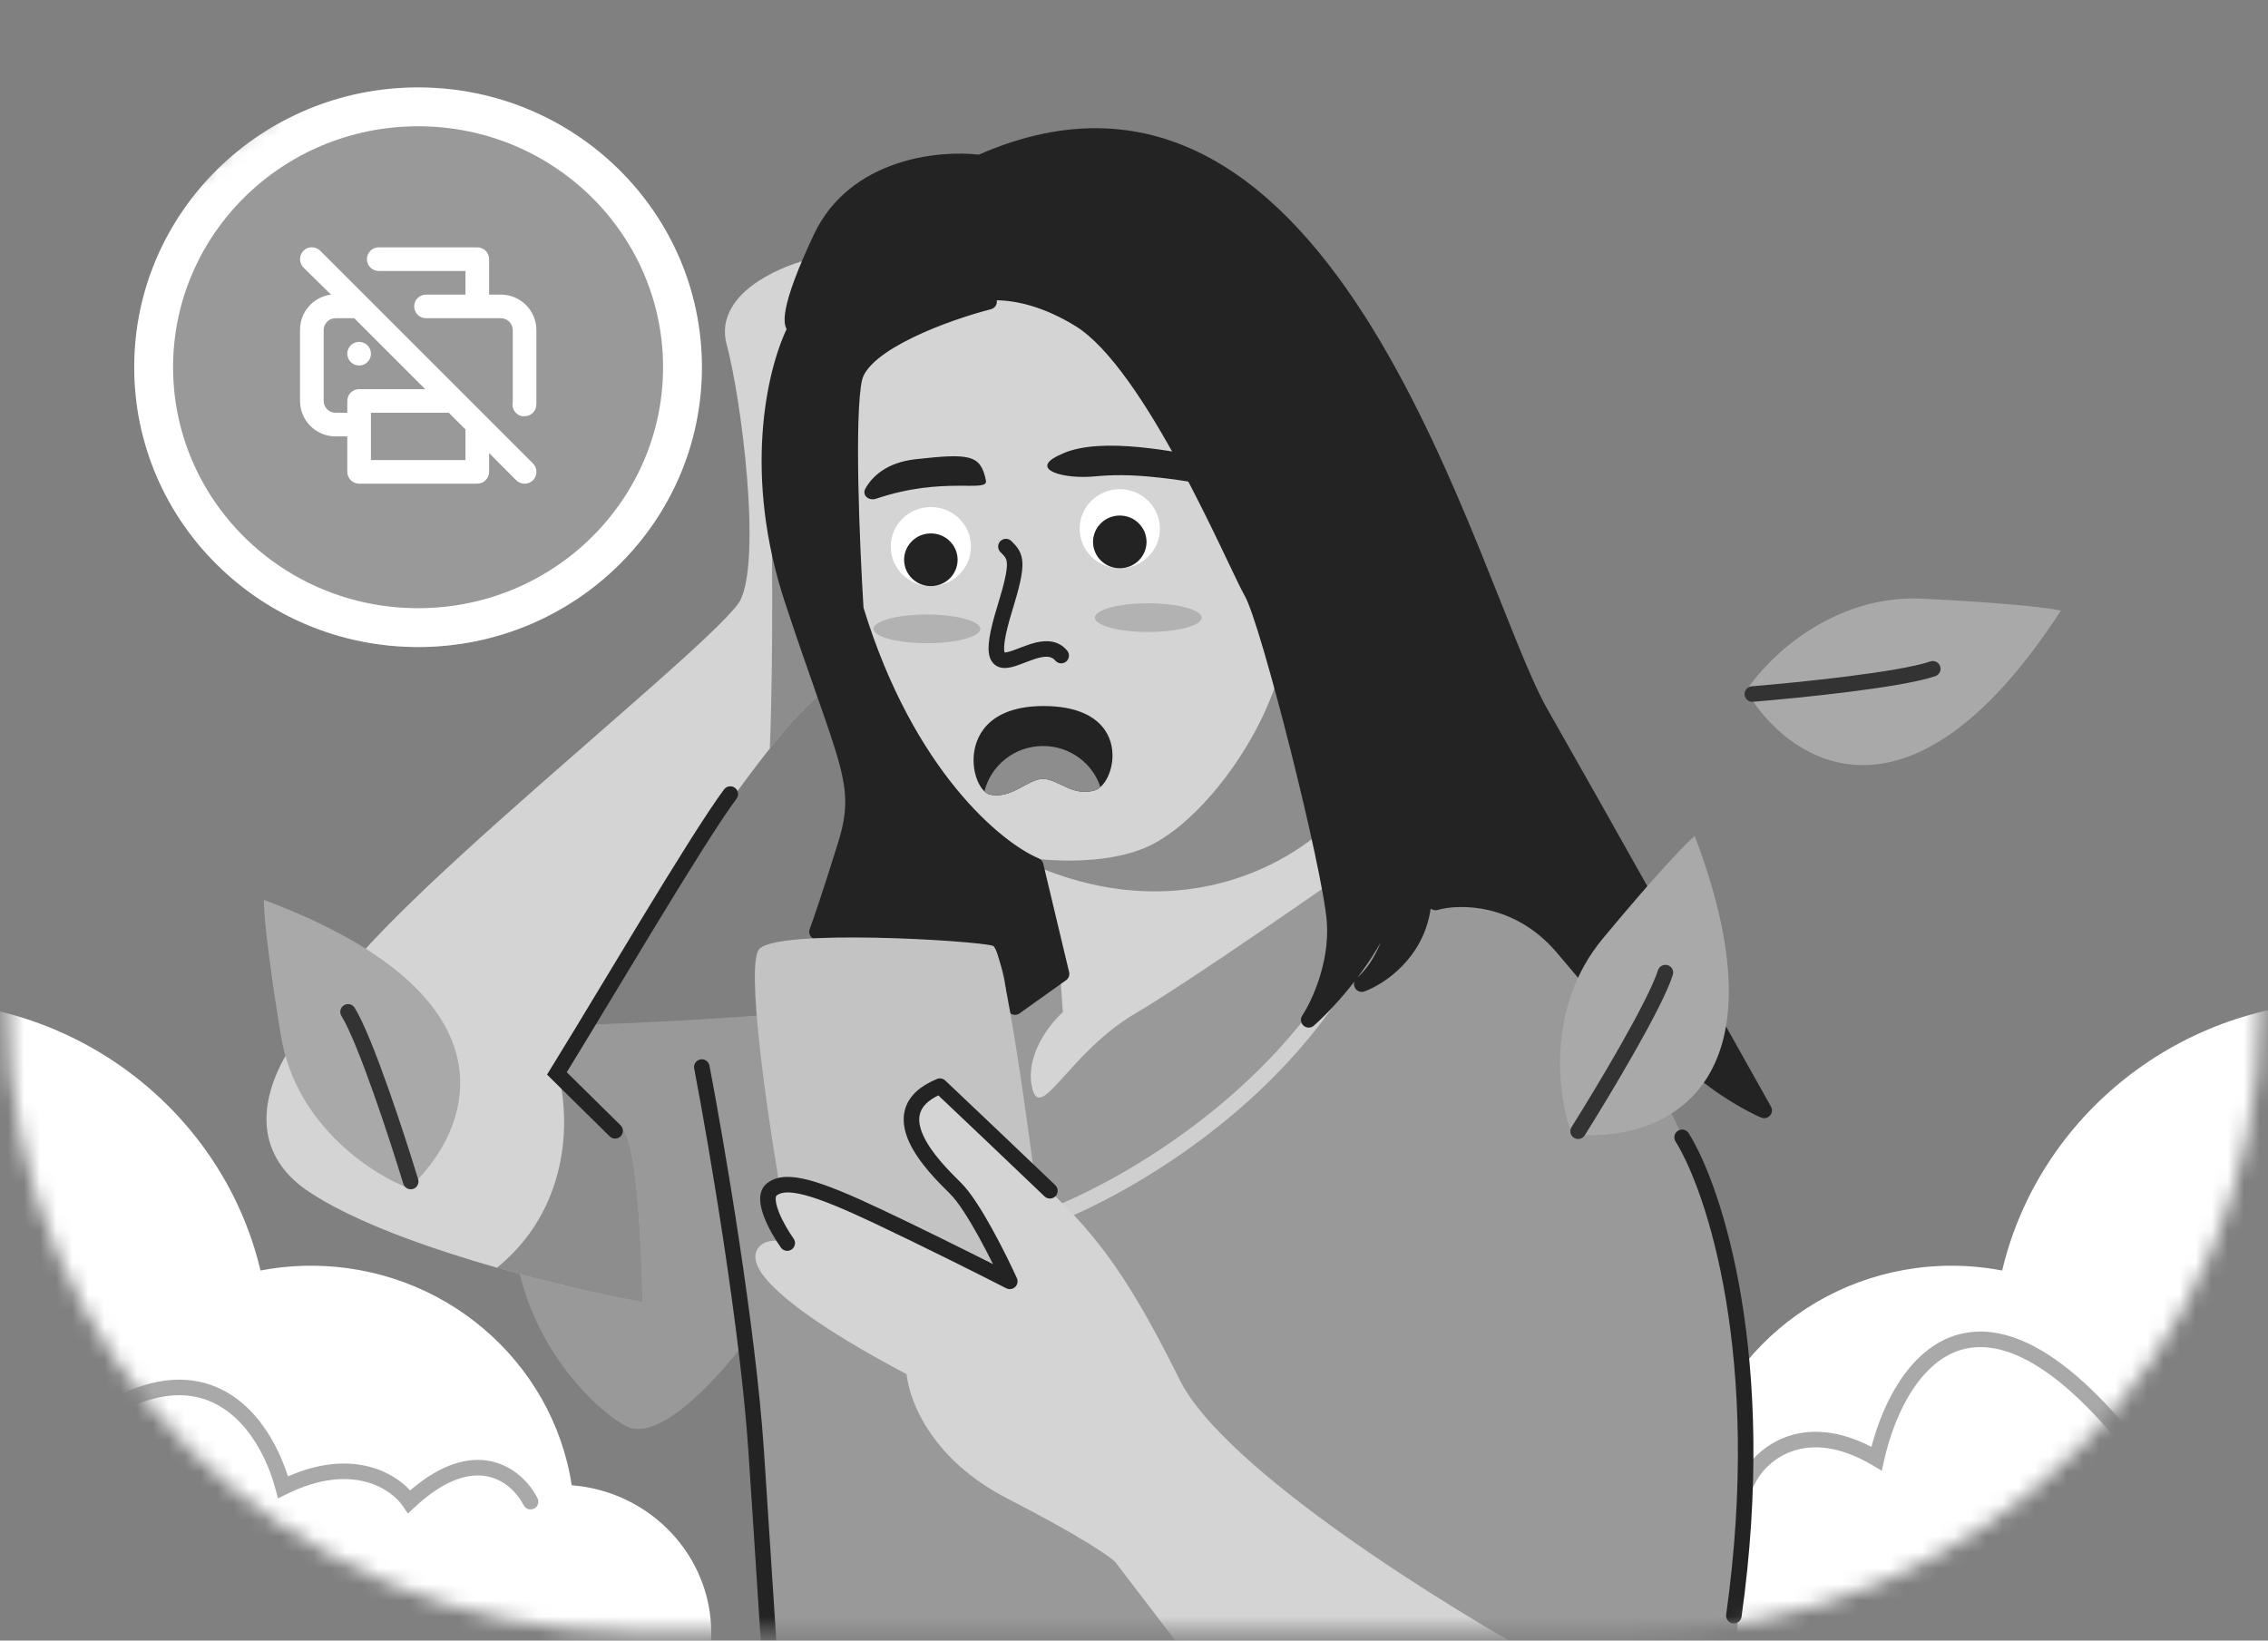 <svg width="141" height="102" viewBox="0 0 141 102" fill="none" xmlns="http://www.w3.org/2000/svg">
<rect x="0" y="0" width="141" height="102" fill="#808080" stroke="none"/>
<mask id="mask0_5388_34944" style="mask-type:alpha" maskUnits="userSpaceOnUse" x="0" y="0" width="141" height="102">
<path d="M0.5 38.647C0.5 17.303 17.803 0 39.147 0H101.852C123.197 0 140.5 17.303 140.5 38.647V62.802C140.5 84.146 123.197 101.449 101.852 101.449H39.147C17.803 101.449 0.5 84.146 0.5 62.802V38.647Z" fill="#EEEEEF"/>
</mask>
<g mask="url(#mask0_5388_34944)">
<path d="M-41.138 98.885C-41.138 92.356 -35.729 87.062 -29.059 87.062C-28.436 87.062 -27.821 87.108 -27.223 87.198C-27.39 86.123 -27.479 85.021 -27.479 83.9C-27.476 71.943 -17.574 62.248 -5.355 62.248C5.137 62.248 13.924 69.399 16.196 78.993C17.212 78.8 18.258 78.695 19.331 78.695C27.552 78.695 34.359 84.619 35.543 92.344C40.4 92.723 44.22 96.698 44.22 101.55C44.22 106.652 39.994 110.79 34.782 110.79C34.019 110.79 33.278 110.7 32.568 110.532C31.866 110.7 31.135 110.79 30.383 110.79H-29.61C-31.294 110.79 -32.875 110.344 -34.237 109.569C-38.317 107.67 -41.138 103.601 -41.138 98.885Z" fill="white"/>
<path fill-rule="evenodd" clip-rule="evenodd" d="M11.926 86.805C14.728 87.235 16.44 90.002 17.13 92.593L17.282 93.164L17.811 92.901C21.942 90.853 24.373 92.642 25.041 93.635L25.357 94.106L25.771 93.719C27.753 91.869 29.283 91.57 30.347 91.803C31.436 92.042 32.195 92.873 32.553 93.584C32.673 93.822 32.964 93.918 33.202 93.797C33.44 93.677 33.536 93.387 33.416 93.148C32.97 92.263 32.009 91.179 30.554 90.859C29.164 90.554 27.458 90.975 25.499 92.665C24.344 91.409 21.722 90.117 17.902 91.792C17.086 89.22 15.238 86.336 12.073 85.85C10.378 85.589 8.386 86.036 6.093 87.479C3.802 88.919 1.184 91.368 -1.792 95.162C-1.957 95.372 -1.92 95.676 -1.71 95.841C-1.5 96.005 -1.196 95.969 -1.032 95.759C1.906 92.013 4.445 89.657 6.607 88.297C8.766 86.939 10.524 86.589 11.926 86.805Z" fill="#A9A9A9"/>
<path d="M181.806 98.885C181.806 92.356 176.397 87.062 169.727 87.062C169.104 87.062 168.489 87.108 167.891 87.198C168.058 86.123 168.147 85.021 168.147 83.9C168.145 71.943 158.242 62.248 146.023 62.248C135.531 62.248 126.744 69.399 124.473 78.993C123.456 78.8 122.411 78.695 121.337 78.695C113.116 78.695 106.309 84.619 105.126 92.344C100.268 92.723 96.448 96.698 96.448 101.55C96.448 106.652 100.674 110.79 105.886 110.79C106.649 110.79 107.391 110.7 108.1 110.532C108.802 110.7 109.533 110.79 110.285 110.79H170.279C171.963 110.79 173.543 110.344 174.906 109.569C178.986 107.67 181.806 103.601 181.806 98.885Z" fill="white"/>
<path fill-rule="evenodd" clip-rule="evenodd" d="M118.965 86.317C118.084 87.622 117.478 89.254 117.135 90.793L116.99 91.443L116.418 91.103C114.342 89.873 112.723 89.819 111.558 90.183C110.373 90.553 109.59 91.374 109.24 91.997L108.909 92.585L108.459 92.083C106.463 89.856 104.952 89.528 103.933 89.796C102.867 90.076 102.095 91.062 101.721 91.948C101.617 92.194 101.334 92.309 101.088 92.206C100.842 92.102 100.727 91.818 100.831 91.573C101.262 90.552 102.21 89.249 103.688 88.861C105.111 88.488 106.823 89.008 108.758 90.988C109.286 90.314 110.128 89.617 111.27 89.261C112.616 88.841 114.323 88.91 116.344 89.957C116.723 88.521 117.32 87.026 118.164 85.776C119.131 84.344 120.452 83.189 122.174 82.873C123.9 82.555 125.909 83.104 128.201 84.827C130.49 86.547 133.104 89.47 136.076 93.999C136.223 94.222 136.161 94.521 135.937 94.668C135.714 94.814 135.415 94.752 135.269 94.529C132.327 90.046 129.784 87.225 127.62 85.599C125.459 83.974 123.72 83.571 122.348 83.823C120.972 84.076 119.847 85.011 118.965 86.317Z" fill="#A9A9A9"/>
<path d="M49.553 62.932C44.855 63.376 38.639 63.646 36.118 63.725C26.223 77.842 36.44 87.518 39.014 88.708C41.074 89.659 44.806 85.509 46.415 83.314L48.071 105.335L77.583 106.981L107.877 103.777C108.038 101.371 108.343 94.037 108.279 83.949C108.215 73.861 98.652 59.389 93.879 53.415L76.342 50.242C69.37 54.287 54.251 62.488 49.553 62.932Z" fill="#999999"/>
<path fill-rule="evenodd" clip-rule="evenodd" d="M78.722 43.934C78.789 43.675 79.053 43.521 79.311 43.588C81.481 44.154 84.146 45.675 85.624 48.306C87.121 50.968 87.346 54.665 84.81 59.439C79.777 68.91 69.79 74.546 64.872 76.314C64.621 76.404 64.345 76.273 64.254 76.022C64.164 75.771 64.294 75.495 64.546 75.404C69.335 73.683 79.078 68.168 83.956 58.985C86.375 54.432 86.082 51.092 84.782 48.779C83.464 46.434 81.054 45.041 79.068 44.523C78.809 44.456 78.655 44.192 78.722 43.934Z" fill="#CFCFCF"/>
<path fill-rule="evenodd" clip-rule="evenodd" d="M43.541 65.868C43.803 65.818 44.056 65.99 44.106 66.252C45.019 71.013 46.976 82.474 47.493 90.183C47.714 93.487 47.921 96.713 48.094 99.4C48.323 102.968 48.491 105.587 48.551 106.184C48.578 106.45 48.385 106.687 48.12 106.714C47.854 106.741 47.617 106.547 47.59 106.282C47.528 105.669 47.357 103.002 47.125 99.392C46.953 96.712 46.748 93.512 46.529 90.247C46.016 82.601 44.069 71.189 43.157 66.433C43.107 66.171 43.279 65.918 43.541 65.868Z" fill="#232323"/>
<path d="M58.354 52.145C53.784 48.846 51.677 29.251 51.194 19.866C55.297 17.222 64.87 12.03 70.34 12.411C75.811 12.791 83.882 38.794 87.234 51.748C83.078 54.683 73.928 61.044 70.582 63.01C66.398 65.469 64.629 69.99 64.146 67.531C63.76 65.564 65.272 63.645 66.077 62.931L65.916 60.631C65.299 59.177 62.923 55.444 58.354 52.145Z" fill="#D4D4D4"/>
<path d="M51.66 19.344L50.635 16.039L50.187 16.154C49.222 16.402 47.812 16.944 46.72 17.782C45.631 18.617 44.749 19.845 45.177 21.417C45.609 23.006 46.169 26.346 46.439 29.64C46.574 31.285 46.635 32.904 46.575 34.278C46.514 35.674 46.328 36.741 46.018 37.335C45.955 37.456 45.813 37.653 45.57 37.931C45.333 38.202 45.022 38.527 44.643 38.903C43.885 39.653 42.875 40.584 41.691 41.644C40.281 42.908 38.636 44.344 36.892 45.868C35.705 46.906 34.471 47.984 33.234 49.075C30.186 51.762 27.125 54.521 24.723 56.914C23.523 58.11 22.48 59.221 21.684 60.191C20.942 61.095 20.38 61.916 20.126 62.59C18.912 63.768 17.419 65.705 16.827 67.796C16.521 68.873 16.449 70.015 16.802 71.118C17.157 72.228 17.928 73.253 19.229 74.113C21.737 75.773 25.63 77.236 29.436 78.39C33.254 79.548 37.036 80.408 39.358 80.847L39.942 80.958L39.931 80.371C39.904 78.91 39.815 76.658 39.636 74.648C39.546 73.644 39.433 72.691 39.291 71.923C39.221 71.54 39.142 71.193 39.051 70.906C38.965 70.632 38.855 70.361 38.699 70.169C38.281 69.653 37.523 68.972 36.776 68.349C36.02 67.717 35.24 67.116 34.751 66.755L34.731 66.74L34.71 66.728C36.599 63.435 39.554 58.514 42.564 53.958C44.132 51.585 45.712 49.315 47.162 47.428C48.619 45.533 49.922 44.053 50.936 43.235C52.128 42.273 52.823 40.648 53.207 38.754C53.593 36.846 53.678 34.584 53.581 32.253C53.387 27.588 52.459 22.563 51.663 19.357L51.66 19.344Z" fill="#D4D4D4"/>
<path opacity="0.4" d="M34.891 66.858L34.702 66.738C35.491 69.755 35.347 75.207 30.895 78.819C34.197 79.76 37.333 80.464 39.358 80.847L39.942 80.957L39.931 80.371C39.904 78.91 39.815 76.658 39.636 74.647C39.546 73.643 39.433 72.69 39.291 71.922C39.221 71.539 39.142 71.193 39.051 70.905C38.965 70.631 38.855 70.361 38.699 70.169C38.281 69.653 37.523 68.972 36.776 68.348C36.088 67.774 35.381 67.225 34.891 66.858Z" fill="#232323"/>
<path opacity="0.4" d="M51.776 32.751L47.896 28.67C48 32.536 48.099 40.365 47.86 46.538C49.035 45.069 50.087 43.92 50.936 43.235C52.128 42.273 52.824 40.648 53.207 38.754C53.541 37.102 51.816 34.75 51.776 32.751Z" fill="#232323"/>
<path fill-rule="evenodd" clip-rule="evenodd" d="M62.193 33.644C62.38 33.454 62.686 33.452 62.876 33.639C63.033 33.794 63.211 33.971 63.342 34.196C63.482 34.436 63.556 34.705 63.565 35.035C63.581 35.648 63.372 36.537 62.918 38.011C62.682 38.778 62.541 39.353 62.474 39.779C62.404 40.217 62.42 40.447 62.451 40.552C62.452 40.558 62.454 40.562 62.455 40.566C62.505 40.569 62.609 40.558 62.793 40.502C62.963 40.451 63.149 40.379 63.364 40.296C63.415 40.277 63.467 40.257 63.521 40.236C63.793 40.133 64.099 40.02 64.408 39.948C65.02 39.804 65.79 39.784 66.345 40.451C66.516 40.656 66.488 40.961 66.283 41.132C66.078 41.302 65.774 41.274 65.603 41.069C65.404 40.83 65.118 40.773 64.63 40.888C64.389 40.945 64.135 41.036 63.866 41.139C63.82 41.156 63.774 41.174 63.727 41.192C63.51 41.276 63.28 41.365 63.072 41.428C62.828 41.501 62.521 41.57 62.231 41.509C62.073 41.475 61.916 41.403 61.783 41.273C61.653 41.146 61.571 40.988 61.523 40.822C61.431 40.506 61.443 40.104 61.519 39.627C61.597 39.137 61.752 38.514 61.995 37.727C62.458 36.224 62.611 35.488 62.599 35.061C62.594 34.871 62.556 34.765 62.508 34.683C62.45 34.584 62.363 34.49 62.198 34.327C62.008 34.14 62.005 33.834 62.193 33.644ZM62.466 40.591C62.466 40.591 62.465 40.59 62.465 40.59Z" fill="#232323"/>
<path opacity="0.4" d="M71.386 52.621C68.619 53.89 64.602 53.52 62.939 53.176C73.043 58.252 80.718 53.546 83.292 50.559L79.913 40.09C79.189 45.166 74.845 51.035 71.386 52.621Z" fill="#232323"/>
<path d="M66.077 28.194C68.522 27.116 73.183 28.115 75.328 28.512L78.626 30.891C76.83 30.441 72.528 29.543 69.697 29.543C69.108 29.543 68.569 29.57 68.082 29.617C66.117 29.807 64.003 29.2 65.777 28.333C65.872 28.287 65.972 28.241 66.077 28.194Z" fill="#232323"/>
<path d="M56.922 28.552C55.137 28.751 54.235 29.606 53.804 30.373C53.567 30.795 54.009 31.161 54.468 31.007C58.69 29.581 61.457 30.662 61.295 29.875C60.965 28.268 60.305 28.174 56.922 28.552Z" fill="#232323"/>
<path d="M53.125 23.514C52.61 25.735 52.964 34.009 53.205 37.869C56.359 48.211 61.974 52.806 64.387 53.81L65.996 60.552L63.1 62.614C62.971 58.807 61.652 58.12 61.008 58.252L50.792 57.934C50.979 57.432 51.596 55.65 52.561 52.541C53.768 48.655 52.642 47.545 49.263 37.314C46.56 29.129 48.298 22.588 49.505 20.341C49.129 20.368 48.909 19.294 51.033 14.79C53.157 10.285 58.514 9.793 60.928 10.11C82.809 0.355 91.337 36.521 95.761 44.293C99.301 50.511 106.515 63.38 109.679 69.038C108.928 68.721 107.008 67.706 105.335 66.183C103.711 64.705 98.694 56.728 96.719 53.418C98.174 56.213 101.225 62.399 102.921 65.865C102.144 64.887 99.897 62.122 97.129 58.886C94.362 55.65 90.72 55.687 89.245 56.11L88.602 50.797C88.629 51.114 88.65 52.557 88.521 55.793C88.393 59.029 85.893 60.737 84.66 61.186C87.041 59.092 87.261 54.762 87.073 52.859C87.138 57.173 83.292 61.688 81.362 63.407C81.978 62.482 83.163 59.965 82.97 57.3C82.729 53.969 78.868 38.662 77.822 36.838C76.776 35.014 71.627 22.641 67.122 19.866C63.518 17.645 60.74 18.094 59.802 18.597L61.491 18.755C58.917 19.416 53.639 21.293 53.125 23.514Z" fill="#232323"/>
<path fill-rule="evenodd" clip-rule="evenodd" d="M94.339 40.011C95.039 41.726 95.646 43.114 96.181 44.055C99.722 50.275 106.936 63.145 110.1 68.803C110.201 68.983 110.176 69.207 110.039 69.361C109.901 69.515 109.681 69.564 109.491 69.484C108.699 69.149 106.73 68.107 105.01 66.541C104.561 66.133 103.916 65.317 103.19 64.314C102.669 63.594 102.092 62.758 101.496 61.87C102.187 63.27 102.835 64.59 103.355 65.654C103.464 65.875 103.388 66.143 103.179 66.275C102.971 66.406 102.697 66.36 102.543 66.167C101.769 65.193 99.526 62.432 96.762 59.201C94.145 56.141 90.717 56.192 89.379 56.575C89.243 56.614 89.096 56.592 88.978 56.514C88.966 56.506 88.955 56.497 88.944 56.488C88.512 59.554 86.076 61.185 84.825 61.641C84.607 61.72 84.363 61.633 84.244 61.433C84.169 61.306 84.158 61.157 84.204 61.026C83.296 62.197 82.374 63.153 81.683 63.768C81.501 63.93 81.228 63.931 81.044 63.772C80.861 63.613 80.825 63.342 80.96 63.14C81.539 62.27 82.671 59.859 82.489 57.336C82.372 55.721 81.359 51.107 80.229 46.623C79.667 44.391 79.081 42.209 78.57 40.473C78.315 39.605 78.079 38.852 77.877 38.262C77.669 37.659 77.507 37.262 77.403 37.079C77.194 36.714 76.832 35.957 76.365 34.975C76.222 34.675 76.069 34.354 75.907 34.016C75.208 32.559 74.329 30.763 73.344 28.939C72.359 27.114 71.271 25.27 70.155 23.714C69.032 22.148 67.911 20.919 66.869 20.277C64.889 19.057 63.197 18.688 61.967 18.67C61.969 18.686 61.971 18.702 61.973 18.718C61.991 18.952 61.839 19.165 61.611 19.224C60.346 19.549 58.415 20.173 56.747 20.985C55.912 21.391 55.16 21.835 54.594 22.3C54.017 22.774 53.688 23.223 53.595 23.624C53.478 24.127 53.404 25.017 53.369 26.166C53.334 27.303 53.337 28.658 53.364 30.068C53.418 32.861 53.564 35.856 53.684 37.783C56.809 47.985 62.328 52.431 64.573 53.365C64.716 53.424 64.821 53.548 64.857 53.699L66.466 60.44C66.512 60.632 66.437 60.832 66.276 60.946L63.38 63.008C63.235 63.111 63.045 63.126 62.886 63.047C62.726 62.969 62.623 62.809 62.617 62.631C62.554 60.77 62.201 59.751 61.847 59.227C61.5 58.713 61.188 58.709 61.106 58.726C61.069 58.733 61.031 58.736 60.993 58.735L50.777 58.418C50.621 58.413 50.477 58.334 50.391 58.204C50.304 58.075 50.285 57.912 50.339 57.766C50.522 57.276 51.136 55.505 52.1 52.399C52.393 51.454 52.537 50.704 52.547 49.955C52.558 49.205 52.435 48.43 52.166 47.434C51.862 46.314 51.389 44.965 50.739 43.113C50.211 41.61 49.568 39.776 48.804 37.466C46.185 29.535 47.659 23.09 48.903 20.463C48.862 20.386 48.834 20.307 48.816 20.232C48.752 19.962 48.772 19.607 48.858 19.172C49.033 18.285 49.529 16.847 50.596 14.584C51.728 12.183 53.722 10.861 55.717 10.185C57.633 9.535 59.58 9.469 60.854 9.615C66.403 7.179 71.157 7.621 75.21 9.819C79.264 12.018 82.574 15.95 85.302 20.376C88.034 24.808 90.211 29.783 91.977 34.12C92.418 35.205 92.835 36.251 93.228 37.239L93.269 37.342C93.647 38.292 94.003 39.186 94.339 40.011ZM59.406 18.874C59.368 18.821 59.342 18.759 59.328 18.693C59.286 18.484 59.386 18.272 59.574 18.171C60.696 17.571 63.659 17.165 67.376 19.455C68.586 20.201 69.798 21.559 70.94 23.151C72.09 24.753 73.199 26.637 74.194 28.48C75.19 30.324 76.077 32.136 76.778 33.599C76.95 33.956 77.109 34.291 77.256 34.599C77.716 35.565 78.052 36.268 78.241 36.598C78.398 36.871 78.585 37.352 78.79 37.948C79 38.557 79.24 39.325 79.497 40.201C80.012 41.952 80.602 44.147 81.166 46.386C82.289 50.844 83.328 55.549 83.452 57.266C83.55 58.612 83.316 59.916 82.973 61.016C83.508 60.372 84.056 59.639 84.558 58.848C85.731 56.999 86.62 54.888 86.59 52.867C86.586 52.608 86.787 52.392 87.046 52.377C87.304 52.362 87.529 52.554 87.554 52.812C87.652 53.806 87.643 55.414 87.303 57.05C87.15 57.785 86.927 58.541 86.608 59.254C87.355 58.434 87.978 57.284 88.039 55.775C88.168 52.533 88.144 51.12 88.12 50.838C88.098 50.575 88.29 50.344 88.552 50.317C88.814 50.29 89.05 50.478 89.081 50.739L89.661 55.524C91.487 55.214 94.87 55.502 97.496 58.573C98.653 59.925 99.718 61.195 100.625 62.288C99.07 59.138 97.303 55.588 96.297 53.654C96.015 53.182 95.793 52.801 95.651 52.547C95.582 52.422 95.525 52.316 95.491 52.243C95.485 52.231 95.479 52.217 95.473 52.202C95.469 52.194 95.466 52.187 95.463 52.179L95.463 52.178C95.457 52.163 95.437 52.111 95.428 52.047L95.428 52.045C95.425 52.023 95.409 51.903 95.471 51.772C95.512 51.686 95.589 51.591 95.715 51.535C95.832 51.484 95.94 51.491 96.004 51.504C96.113 51.526 96.186 51.58 96.202 51.592L96.203 51.593C96.23 51.613 96.251 51.632 96.262 51.643C96.306 51.687 96.341 51.736 96.358 51.762C96.381 51.795 96.405 51.833 96.43 51.873C96.479 51.955 96.54 52.06 96.609 52.185C96.746 52.433 96.927 52.773 97.141 53.183C98.126 54.834 99.867 57.643 101.562 60.223C102.413 61.516 103.249 62.749 103.973 63.748C104.706 64.76 105.296 65.495 105.66 65.826C106.607 66.688 107.637 67.383 108.473 67.872C105.022 61.708 98.613 50.279 95.342 44.533C94.771 43.53 94.143 42.088 93.445 40.376C93.106 39.547 92.749 38.649 92.372 37.701L92.33 37.596C91.937 36.608 91.522 35.565 91.082 34.484C89.32 30.158 87.168 25.244 84.48 20.883C81.788 16.516 78.587 12.75 74.749 10.668C70.941 8.603 66.464 8.172 61.125 10.552C61.043 10.589 60.953 10.602 60.865 10.59C59.721 10.44 57.854 10.481 56.027 11.1C54.209 11.716 52.462 12.893 51.47 14.996C50.413 17.238 49.957 18.59 49.805 19.359C49.749 19.644 49.74 19.823 49.746 19.924C49.811 19.961 49.868 20.014 49.91 20.08C50.006 20.227 50.013 20.416 49.93 20.571C48.787 22.699 47.06 29.102 49.722 37.163C50.464 39.411 51.102 41.23 51.631 42.738C52.296 44.633 52.788 46.036 53.098 47.181C53.382 48.228 53.526 49.098 53.513 49.969C53.501 50.84 53.333 51.687 53.023 52.685C52.3 55.015 51.77 56.605 51.469 57.473L60.974 57.768C61.522 57.685 62.161 57.965 62.648 58.686C63.066 59.306 63.395 60.271 63.528 61.716L65.451 60.348L63.973 54.156C61.3 52.909 55.836 48.156 52.743 38.011C52.732 37.974 52.725 37.937 52.723 37.9C52.602 35.965 52.453 32.924 52.398 30.087C52.371 28.668 52.367 27.296 52.403 26.137C52.439 24.989 52.513 24.012 52.654 23.405C52.818 22.696 53.343 22.077 53.98 21.554C54.628 21.022 55.454 20.539 56.324 20.116C57.327 19.628 58.414 19.207 59.406 18.874ZM49.759 20.016C49.759 20.016 49.758 20.015 49.758 20.014C49.758 20.015 49.759 20.016 49.759 20.016ZM84.397 60.774C85.028 60.199 85.499 59.436 85.841 58.589C85.69 58.854 85.534 59.113 85.373 59.366C85.06 59.859 84.731 60.331 84.397 60.774Z" fill="#232323"/>
<path d="M68.412 48.934C68.3 49.035 68.181 49.104 68.06 49.139C66.688 49.547 65.831 48.464 64.87 48.429C63.944 48.397 62.913 49.681 61.576 49.411C61.446 49.385 61.32 49.312 61.202 49.202C60.516 48.563 60.125 46.663 61.16 45.32C61.787 44.506 62.94 43.897 64.87 43.897C66.968 43.897 68.138 44.562 68.71 45.419C69.543 46.67 69.102 48.333 68.412 48.934Z" fill="#232323"/>
<path d="M68.412 48.935C68.3 49.035 68.182 49.105 68.06 49.14C66.688 49.547 65.831 48.464 64.87 48.43C63.944 48.398 62.913 49.681 61.576 49.412C61.446 49.385 61.32 49.313 61.202 49.202C61.602 47.584 63.08 46.383 64.846 46.383C66.512 46.383 67.924 47.453 68.412 48.935Z" fill="#8D8D8D"/>
<ellipse cx="57.871" cy="33.984" rx="2.494" ry="2.459" fill="white"/>
<ellipse cx="69.616" cy="32.873" rx="2.494" ry="2.459" fill="white"/>
<ellipse cx="57.871" cy="34.803" rx="1.663" ry="1.639" fill="#232323"/>
<ellipse cx="69.616" cy="33.692" rx="1.663" ry="1.639" fill="#232323"/>
<ellipse cx="71.388" cy="38.402" rx="3.319" ry="0.892" fill="#B2B2B2"/>
<ellipse cx="57.625" cy="39.099" rx="3.319" ry="0.892" fill="#B2B2B2"/>
<path fill-rule="evenodd" clip-rule="evenodd" d="M45.69 48.982C45.904 49.142 45.949 49.444 45.789 49.658C44.744 51.063 42.76 54.259 40.674 57.691C39.867 59.017 39.047 60.377 38.264 61.676C37.124 63.565 36.063 65.324 35.235 66.665L38.581 69.964C38.771 70.151 38.773 70.457 38.586 70.647C38.399 70.837 38.093 70.839 37.903 70.652L34.008 66.812L34.211 66.484C35.062 65.112 36.199 63.228 37.431 61.187C38.215 59.887 39.037 58.523 39.848 57.189C41.924 53.773 43.935 50.532 45.014 49.081C45.173 48.867 45.476 48.823 45.69 48.982Z" fill="#232323"/>
<path d="M61.732 58.807C60.847 58.49 48.137 57.697 47.172 59.045C46.413 60.104 47.609 68.587 48.338 72.924L48.539 74.986L58.193 83.472L64.709 76.255C64.012 70.545 62.44 59.061 61.732 58.807Z" fill="#C3C3C3"/>
<path d="M72.915 86.011C75.746 91.722 89.755 100.393 96.405 104.015L75.489 104.253L69.697 96.798C69.375 96.454 67.557 95.164 62.859 92.753C58.161 90.342 56.879 86.672 56.825 85.139C47.574 80.301 46.206 77.605 48.298 77.605C49.511 77.605 52.234 78.855 54.428 79.996C52.506 78.904 50.243 77.505 49.344 76.573C47.735 74.908 47.976 73.48 50.148 74.115C52.32 74.749 63.181 81.332 63.181 79.984C63.181 78.636 61.813 75.701 59.239 73.084C56.664 70.467 56.986 68.96 57.952 68.246C58.917 67.532 58.756 69.039 63.02 72.687C67.283 76.336 69.375 78.874 72.915 86.011Z" fill="#D4D4D4"/>
<path fill-rule="evenodd" clip-rule="evenodd" d="M59.722 68.65C60.339 69.401 61.346 70.625 63.336 72.328C65.481 74.164 67.099 75.736 68.626 77.757C70.15 79.773 71.573 82.222 73.348 85.802C74.017 87.15 75.37 88.715 77.174 90.376C78.969 92.031 81.176 93.75 83.51 95.41C88.179 98.731 93.326 101.794 96.639 103.598L98.239 104.47L76.532 106.532L69.329 97.108C69.273 97.052 69.134 96.934 68.87 96.745C68.592 96.546 68.197 96.283 67.663 95.954C66.594 95.295 64.977 94.376 62.636 93.175C58.037 90.815 56.554 87.254 56.363 85.436C51.871 83.07 49.229 81.2 47.959 79.886C47.633 79.549 47.385 79.237 47.218 78.949C47.056 78.668 46.946 78.368 46.965 78.071C46.987 77.74 47.166 77.477 47.441 77.319C47.69 77.176 47.995 77.129 48.298 77.129C48.631 77.129 49.026 77.203 49.444 77.318C49.274 77.174 49.122 77.034 48.994 76.902C48.566 76.459 48.245 76.016 48.048 75.599C47.855 75.192 47.755 74.756 47.861 74.36C47.979 73.922 48.32 73.639 48.769 73.534C49.188 73.436 49.704 73.489 50.285 73.659C50.884 73.834 52.019 74.392 53.325 75.068C54.021 75.428 54.793 75.837 55.585 76.256C56.289 76.629 57.009 77.01 57.705 77.372C59.199 78.151 60.607 78.858 61.637 79.286C62.079 79.47 62.426 79.591 62.67 79.65C62.582 79.073 62.286 78.228 61.749 77.233C61.106 76.043 60.148 74.692 58.892 73.415C57.578 72.079 56.933 70.96 56.79 70.022C56.641 69.038 57.052 68.316 57.662 67.865C57.805 67.759 57.975 67.657 58.172 67.617C58.391 67.571 58.595 67.61 58.777 67.705C58.941 67.791 59.082 67.92 59.206 68.049C59.333 68.181 59.471 68.346 59.623 68.531C59.655 68.569 59.688 68.609 59.722 68.65ZM54.661 79.579C53.708 79.037 52.674 78.422 51.77 77.829C50.853 77.227 50.103 76.669 49.693 76.245C49.316 75.855 49.064 75.496 48.922 75.196C48.776 74.886 48.77 74.694 48.795 74.604C48.807 74.556 48.834 74.497 48.991 74.46C49.177 74.417 49.506 74.424 50.011 74.571C50.498 74.713 51.535 75.216 52.876 75.91C53.579 76.274 54.337 76.676 55.119 77.09C55.82 77.461 56.539 77.842 57.253 78.214C58.746 78.991 60.188 79.717 61.262 80.163C61.792 80.384 62.267 80.551 62.626 80.614C62.794 80.643 63.01 80.663 63.208 80.6C63.317 80.564 63.441 80.497 63.535 80.373C63.631 80.248 63.663 80.107 63.663 79.984C63.663 79.191 63.276 78.036 62.601 76.786C61.916 75.518 60.904 74.094 59.585 72.753C58.325 71.472 57.844 70.529 57.745 69.88C57.653 69.278 57.886 68.889 58.241 68.627C58.291 68.59 58.325 68.57 58.346 68.559C58.376 68.579 58.426 68.621 58.504 68.702C58.603 68.805 58.72 68.944 58.874 69.131C58.906 69.169 58.938 69.209 58.972 69.25C59.602 70.016 60.65 71.29 62.703 73.047C64.822 74.859 66.382 76.38 67.852 78.325C69.324 80.273 70.717 82.662 72.481 86.221C73.229 87.728 74.688 89.389 76.515 91.072C78.35 92.763 80.593 94.508 82.945 96.182C86.966 99.042 91.334 101.71 94.603 103.559L75.725 103.774L70.067 96.491L70.051 96.475C69.936 96.352 69.728 96.183 69.437 95.975C69.136 95.76 68.722 95.484 68.175 95.147C67.079 94.472 65.439 93.54 63.082 92.331C58.534 89.997 57.355 86.48 57.308 85.123L57.298 84.848L57.051 84.719C52.436 82.305 49.839 80.451 48.657 79.229C48.364 78.926 48.171 78.675 48.057 78.477C47.947 78.287 47.929 78.18 47.928 78.14C47.969 78.117 48.079 78.08 48.298 78.08C48.531 78.08 48.875 78.143 49.321 78.274C49.759 78.402 50.265 78.588 50.809 78.811C51.895 79.258 53.107 79.847 54.195 80.413C55.024 80.884 55.79 81.298 56.358 81.594L56.827 80.763C56.255 80.433 55.496 80.014 54.661 79.579Z" fill="#D4D4D4"/>
<path fill-rule="evenodd" clip-rule="evenodd" d="M58.251 67.085C58.426 67.013 58.628 67.05 58.766 67.181C60.107 68.45 63.353 71.528 65.606 73.686C65.799 73.871 65.805 74.177 65.621 74.37C65.436 74.562 65.131 74.569 64.938 74.384C62.809 72.345 59.791 69.482 58.336 68.105C57.647 68.441 57.34 68.818 57.22 69.162C57.08 69.561 57.145 70.041 57.396 70.594C57.905 71.717 59.039 72.843 59.739 73.533C60.342 74.128 61.049 75.264 61.67 76.387C62.302 77.528 62.879 78.717 63.218 79.467C63.303 79.654 63.26 79.874 63.112 80.016C62.963 80.158 62.741 80.19 62.558 80.097C61.112 79.357 57.449 77.515 54.366 76.058C52.436 75.147 51.044 74.569 50.035 74.304C49.003 74.033 48.529 74.131 48.279 74.332C48.268 74.341 48.218 74.386 48.224 74.579C48.231 74.771 48.295 75.03 48.412 75.334C48.646 75.937 49.041 76.591 49.336 77.008C49.49 77.226 49.438 77.528 49.22 77.682C49.002 77.836 48.701 77.784 48.547 77.566C48.225 77.111 47.783 76.385 47.511 75.683C47.377 75.335 47.27 74.96 47.259 74.611C47.247 74.262 47.33 73.856 47.673 73.58C48.308 73.067 49.201 73.086 50.281 73.37C51.384 73.66 52.848 74.272 54.779 75.185C57.187 76.322 59.945 77.693 61.734 78.595C61.464 78.049 61.151 77.445 60.825 76.855C60.198 75.722 59.551 74.705 59.06 74.221L59.038 74.198C58.363 73.534 57.106 72.295 56.516 70.993C56.214 70.327 56.052 69.572 56.308 68.843C56.566 68.104 57.21 67.513 58.251 67.085Z" fill="#232323"/>
<path fill-rule="evenodd" clip-rule="evenodd" d="M104.32 70.302C104.546 70.161 104.844 70.23 104.985 70.456C107.071 73.802 110.535 84.388 108.271 100.52C108.234 100.784 107.99 100.968 107.726 100.931C107.462 100.894 107.278 100.65 107.315 100.386C109.556 84.414 106.101 74.072 104.165 70.967C104.024 70.741 104.093 70.443 104.32 70.302Z" fill="#232323"/>
<path d="M17.469 64.422C16.56 58.896 16.382 56.472 16.407 55.95C32.744 62.06 29.219 70.446 25.413 73.876C23.145 73.027 18.379 69.948 17.469 64.422Z" fill="#A9A9A9"/>
<path fill-rule="evenodd" clip-rule="evenodd" d="M21.384 62.499C21.612 62.36 21.91 62.432 22.05 62.659C22.626 63.596 23.405 65.591 24.133 67.648C24.869 69.725 25.573 71.927 25.997 73.322C26.075 73.577 25.93 73.846 25.675 73.923C25.42 74 25.149 73.855 25.072 73.6C24.651 72.215 23.951 70.027 23.222 67.967C22.485 65.886 21.738 63.995 21.226 63.163C21.086 62.935 21.157 62.638 21.384 62.499Z" fill="#333333"/>
<path d="M99.641 58.358C103.229 54.035 104.95 52.303 105.361 51.977C111.508 68.184 102.827 71.089 97.718 70.515C96.864 68.264 96.054 62.682 99.641 58.358Z" fill="#A9A9A9"/>
<path fill-rule="evenodd" clip-rule="evenodd" d="M103.681 60.01C103.936 60.088 104.079 60.358 103.999 60.612C103.669 61.659 102.672 63.555 101.593 65.455C100.504 67.373 99.3 69.351 98.523 70.587C98.381 70.813 98.082 70.882 97.855 70.742C97.628 70.601 97.558 70.305 97.7 70.079C98.472 68.852 99.668 66.887 100.749 64.984C101.84 63.062 102.78 61.258 103.073 60.327C103.153 60.073 103.425 59.931 103.681 60.01Z" fill="#333333"/>
<path d="M119.544 37.223C125.183 37.498 127.611 37.833 128.12 37.966C118.675 52.529 111.144 47.354 108.559 42.947C109.871 40.924 113.905 36.948 119.544 37.223Z" fill="#A9A9A9"/>
<path fill-rule="evenodd" clip-rule="evenodd" d="M120.617 41.423C120.704 41.675 120.571 41.951 120.319 42.038C119.275 42.401 117.147 42.738 114.966 43.014C112.764 43.292 110.445 43.514 108.981 43.633C108.715 43.655 108.482 43.456 108.46 43.191C108.439 42.925 108.637 42.692 108.903 42.67C110.356 42.551 112.66 42.331 114.845 42.055C117.05 41.777 119.072 41.448 120.002 41.126C120.254 41.038 120.529 41.171 120.617 41.423Z" fill="#333333"/>
<path d="M25.991 40.229C35.737 40.229 43.637 32.441 43.637 22.832C43.637 13.224 35.737 5.436 25.991 5.436C16.245 5.436 8.345 13.224 8.345 22.832C8.345 32.441 16.245 40.229 25.991 40.229Z" fill="#999999"/>
<g clip-path="url(#clip0_5388_34944)">
<path d="M22.326 21.255C22.181 21.255 22.039 21.298 21.918 21.379C21.797 21.46 21.703 21.574 21.648 21.709C21.592 21.843 21.578 21.991 21.606 22.133C21.634 22.276 21.704 22.407 21.807 22.509C21.91 22.612 22.041 22.682 22.183 22.71C22.326 22.739 22.473 22.724 22.608 22.668C22.742 22.613 22.857 22.519 22.937 22.398C23.018 22.277 23.061 22.135 23.061 21.99C23.061 21.795 22.984 21.608 22.846 21.47C22.708 21.332 22.521 21.255 22.326 21.255ZM19.909 15.591C19.841 15.523 19.76 15.468 19.67 15.431C19.581 15.394 19.485 15.375 19.388 15.375C19.291 15.375 19.195 15.394 19.105 15.431C19.016 15.468 18.935 15.523 18.866 15.591C18.728 15.729 18.65 15.917 18.65 16.113C18.65 16.308 18.728 16.496 18.866 16.634L20.578 18.317C20.043 18.385 19.552 18.647 19.197 19.053C18.842 19.459 18.649 19.981 18.653 20.52V24.928C18.653 25.513 18.885 26.073 19.299 26.487C19.712 26.9 20.273 27.132 20.857 27.132H21.592V29.336C21.592 29.531 21.669 29.718 21.807 29.856C21.945 29.993 22.131 30.071 22.326 30.071H29.673C29.867 30.071 30.054 29.993 30.192 29.856C30.33 29.718 30.407 29.531 30.407 29.336V28.168L32.09 29.858C32.158 29.927 32.239 29.981 32.329 30.018C32.418 30.056 32.514 30.075 32.611 30.075C32.708 30.075 32.804 30.056 32.894 30.018C32.983 29.981 33.065 29.927 33.133 29.858C33.202 29.789 33.256 29.708 33.294 29.619C33.331 29.529 33.35 29.433 33.35 29.336C33.35 29.239 33.331 29.143 33.294 29.054C33.256 28.964 33.202 28.883 33.133 28.814L19.909 15.591ZM21.592 24.928V25.663H20.857C20.662 25.663 20.475 25.586 20.338 25.448C20.2 25.31 20.122 25.123 20.122 24.928V20.52C20.122 20.326 20.2 20.139 20.338 20.001C20.475 19.863 20.662 19.786 20.857 19.786H22.025L26.433 24.194H22.326C22.131 24.194 21.945 24.271 21.807 24.409C21.669 24.547 21.592 24.733 21.592 24.928ZM28.938 28.601H23.061V25.663H27.902L28.938 26.699V28.601ZM31.142 18.317H30.407V16.113C30.407 15.918 30.33 15.731 30.192 15.593C30.054 15.455 29.867 15.378 29.673 15.378H23.546C23.351 15.378 23.164 15.455 23.026 15.593C22.889 15.731 22.811 15.918 22.811 16.113C22.811 16.307 22.889 16.494 23.026 16.632C23.164 16.77 23.351 16.847 23.546 16.847H28.938V18.317H26.484C26.29 18.317 26.103 18.394 25.965 18.532C25.827 18.669 25.75 18.856 25.75 19.051C25.75 19.246 25.827 19.433 25.965 19.571C26.103 19.708 26.29 19.786 26.484 19.786H31.142C31.337 19.786 31.524 19.863 31.662 20.001C31.799 20.139 31.877 20.326 31.877 20.52V24.928C31.881 24.955 31.881 24.982 31.877 25.009C31.857 25.104 31.857 25.201 31.875 25.296C31.893 25.391 31.93 25.481 31.983 25.561C32.037 25.642 32.105 25.711 32.185 25.765C32.265 25.819 32.355 25.857 32.45 25.876H32.597C32.768 25.88 32.936 25.823 33.07 25.715C33.205 25.608 33.297 25.457 33.331 25.288C33.346 25.169 33.351 25.048 33.346 24.928V20.52C33.346 19.936 33.114 19.375 32.7 18.962C32.287 18.549 31.727 18.317 31.142 18.317Z" fill="white"/>
</g>
<path fill-rule="evenodd" clip-rule="evenodd" d="M25.991 37.814C34.435 37.814 41.222 31.074 41.222 22.832C41.222 14.591 34.435 7.851 25.991 7.851C17.547 7.851 10.76 14.591 10.76 22.832C10.76 31.074 17.547 37.814 25.991 37.814ZM43.637 22.832C43.637 32.441 35.737 40.229 25.991 40.229C16.245 40.229 8.345 32.441 8.345 22.832C8.345 13.224 16.245 5.436 25.991 5.436C35.737 5.436 43.637 13.224 43.637 22.832Z" fill="white"/>
</g>
<defs>
<clipPath id="clip0_5388_34944">
<rect width="16" height="16" fill="white" transform="translate(18 14.725)"/>
</clipPath>
</defs>
</svg>
